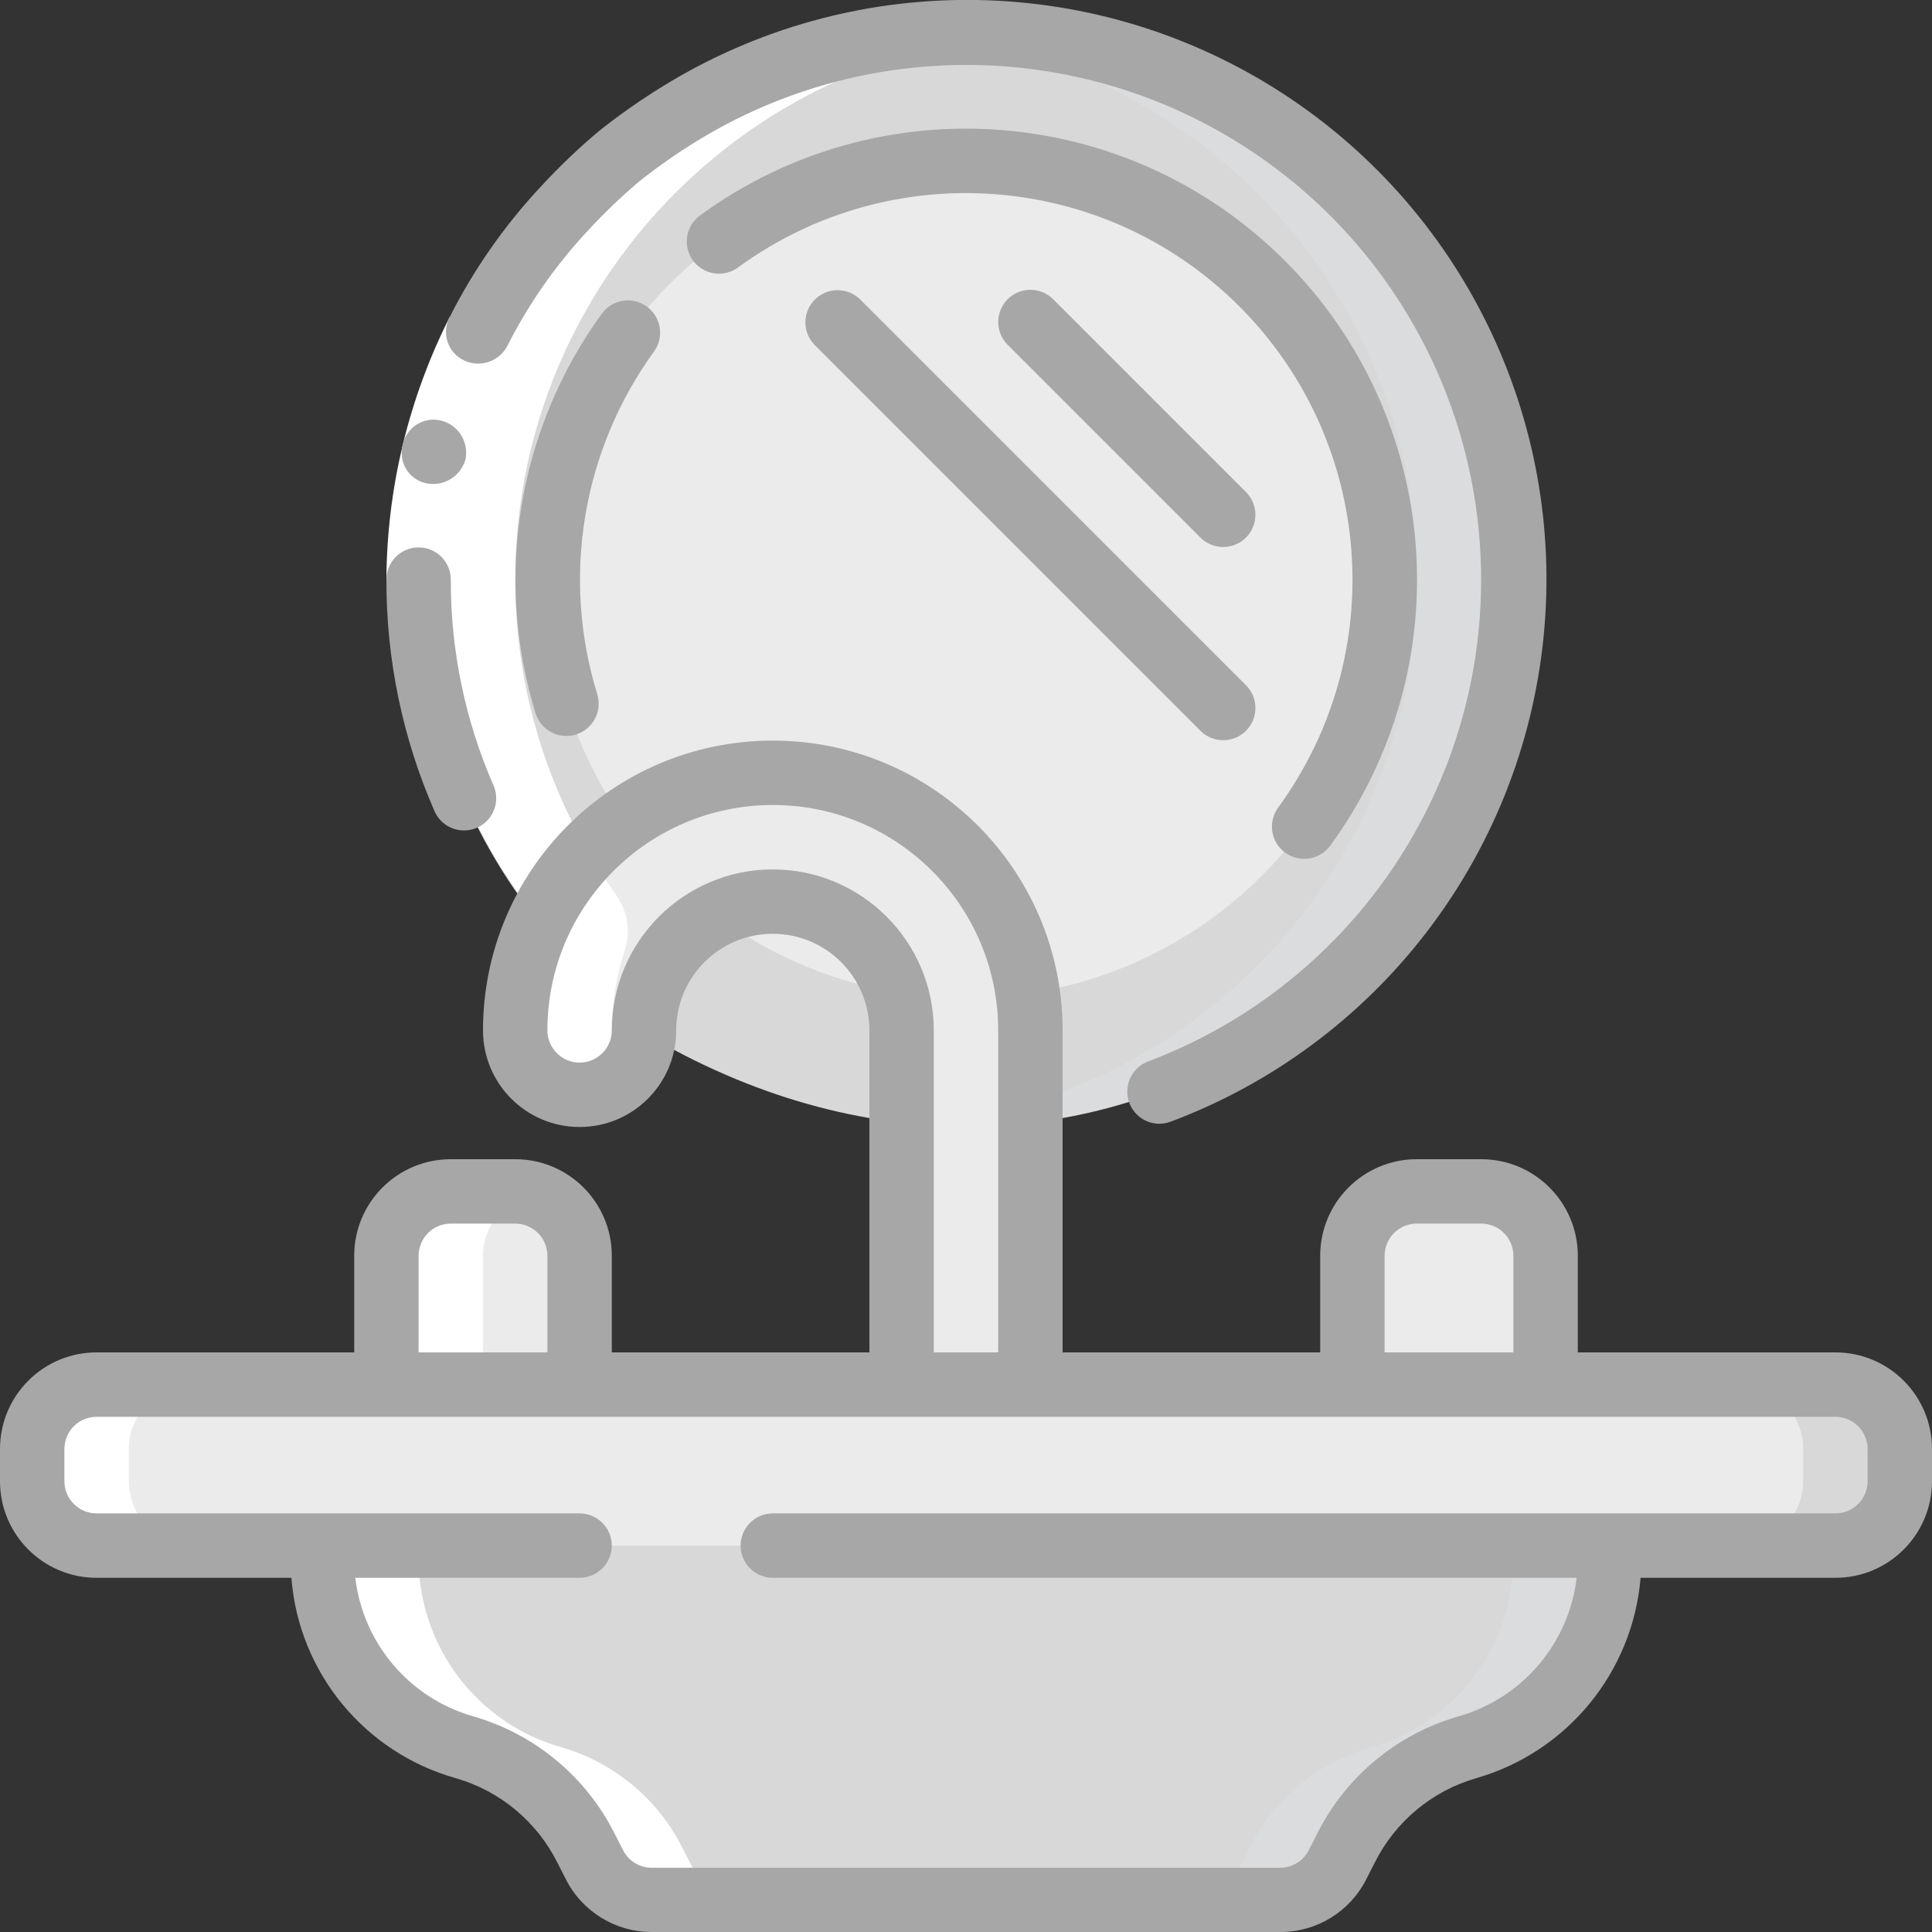<?xml version="1.0" encoding="UTF-8" standalone="no"?>
<svg xmlns="http://www.w3.org/2000/svg" xmlns:xlink="http://www.w3.org/1999/xlink" width="60px" height="60px" viewBox="0 0 60 60" version="1.1">
    <rect x="0" y="0" width="60" height="60" fill="#333333" stroke="none"/>
    <!-- Generator: Sketch 43.1 (39012) - http://www.bohemiancoding.com/sketch -->
    <title>006 - Sink and Mirror</title>
    <desc>Created with Sketch.</desc>
    <defs/>
    <g id="Page-1" stroke="none" stroke-width="1" fill="none" fill-rule="evenodd">
        <g id="006---Sink-and-Mirror" transform="translate(0, -1)" fill-rule="nonzero">
            <g id="Colour_copy" transform="translate(1, 2)">
                <path d="M17.546,29.571 C11.789,24.322 10.337,15.832 14.022,8.968 C17.707,2.104 25.586,-1.377 33.141,0.521 C40.697,2.419 45.996,9.21 46,17 C46,29.887 31.639,39.444 18.014,30.462 L17.546,29.571 Z" id="Shape" fill="#D8D8D8"/>
                <circle id="Oval" fill="#EBEBEB" cx="29" cy="17" r="13"/>
                <path d="M29,-1.69406589e-21 C28.494,-1.69406589e-21 28,0.032 27.5,0.076 C36.259,0.843 42.985,8.168 43.004,16.961 C43.023,25.754 36.328,33.108 27.572,33.912 C33.794,34.445 39.807,31.521 43.23,26.298 C46.653,21.075 46.934,14.395 43.962,8.903 C40.99,3.411 35.245,-0.008 29,-1.69406589e-21 Z" id="Shape" fill="#DBDCDE"/>
                <rect id="Rectangle-path" fill="#EBEBEB" x="0" y="42" width="58" height="5" rx="2"/>
                <path d="M56,42 L53,42 C54.103,42.003 54.997,42.897 55,44 L55,45 C54.997,46.103 54.103,46.997 53,47 L56,47 C57.103,46.997 57.997,46.103 58,45 L58,44 C57.997,42.897 57.103,42.003 56,42 L56,42 Z" id="Shape" fill="#D8D8D8"/>
                <path d="M49,47 L49,47.4 C49.004,50.122 47.198,52.515 44.58,53.26 C42.935,53.73 41.564,54.87 40.8,56.4 L40.55,56.89 C40.212,57.57 39.519,58 38.76,58 L19.24,58 C18.481,58 17.788,57.57 17.45,56.89 L17.2,56.4 C16.436,54.87 15.065,53.73 13.42,53.26 C10.805,52.511 9.002,50.12 9,47.4 L9,47 L49,47 Z" id="Shape" fill="#D8D8D8"/>
                <path d="M46,47 L46,47.4 C46.004,50.122 44.198,52.515 41.58,53.26 C39.935,53.73 38.564,54.87 37.8,56.4 L37.55,56.89 C37.212,57.57 36.519,58 35.76,58 L38.76,58 C39.519,58 40.212,57.57 40.55,56.89 L40.8,56.4 C41.564,54.87 42.935,53.73 44.58,53.26 C47.198,52.515 49.004,50.122 49,47.4 L49,47 L46,47 Z" id="Shape" fill="#DBDCDE"/>
                <path d="M27,42 L27,31 C27,28.791 25.209,27 23,27 C20.791,27 19,28.791 19,31 L19,31 C19,32.105 18.105,33 17,33 C15.895,33 15,32.105 15,31 L15,31 C15,26.582 18.582,23 23,23 C27.418,23 31,26.582 31,31 L31,42" id="Shape" fill="#EBEBEB"/>
                <path d="M17,38 L17,42 L11,42 L11,38 C11.003,36.897 11.897,36.003 13,36 L15,36 C16.103,36.003 16.997,36.897 17,38 L17,38 Z" id="Shape" fill="#EBEBEB"/>
                <path d="M47,38 L47,42 L41,42 L41,38 C41.003,36.897 41.897,36.003 43,36 L45,36 C46.103,36.003 46.997,36.897 47,38 L47,38 Z" id="Shape" fill="#EBEBEB"/>
            </g>
            <g id="Colour" transform="translate(1, 2)" fill="#FFFFFF">
                <path d="M15,30.9 C14.977,31.895 15.665,32.766 16.639,32.973 C17.335,33.099 18.045,32.842 18.5,32.3 C18.181,31.941 18.004,31.48 18,31 C18,30.167 18.132,29.339 18.392,28.548 C18.59,27.965 18.5,27.322 18.149,26.816 C16.097,23.955 14.995,20.521 15,17 C15.001,8.195 21.729,0.849 30.5,0.076 C30.005,0.032 29.506,-5.20959144e-17 29,-5.20959144e-17 C22.459,-0.011 16.494,3.737 13.667,9.635 C10.84,15.533 11.654,22.531 15.759,27.623 C15.274,28.648 15.015,29.766 15,30.9 Z" id="Shape"/>
                <path d="M2,47 L5,47 C3.897,46.997 3.003,46.103 3,45 L3,44 C3.003,42.897 3.897,42.003 5,42 L2,42 C0.897,42.003 0.003,42.897 -2.22044605e-16,44 L-2.22044605e-16,45 C0.003,46.103 0.897,46.997 2,47 Z" id="Shape"/>
                <path d="M14,38 C14.004,37.091 14.62,36.299 15.5,36.072 C15.337,36.026 15.169,36.002 15,36 L13,36 C11.897,36.003 11.003,36.897 11,38 L11,42 L14,42 L14,38 Z" id="Shape"/>
                <path d="M13.42,53.26 C15.065,53.73 16.436,54.87 17.2,56.4 L17.45,56.89 C17.788,57.57 18.481,58 19.24,58 L22.24,58 C21.481,58 20.788,57.57 20.45,56.89 L20.2,56.4 C19.436,54.87 18.065,53.73 16.42,53.26 C13.805,52.511 12.002,50.12 12,47.4 L12,47 L9,47 L9,47.4 C9.002,50.12 10.805,52.511 13.42,53.26 L13.42,53.26 Z" id="Shape"/>
            </g>
            <g id="Icons">
                <path d="M13.968,10.841 L15.75,11.75 C14.614,13.999 14.015,16.481 14,19 L12,19 C12.016,16.165 12.69,13.372 13.968,10.841 L13.968,10.841 Z" id="Shape" fill="#FFFFFF"/>
                <path d="M14.425,12.2 C14.915,12.423 15.494,12.228 15.75,11.754 C16.412,10.443 17.257,9.233 18.26,8.16 C18.757,7.621 19.287,7.113 19.846,6.639 C20.42,6.182 21.021,5.761 21.646,5.378 C26.825,2.2 33.357,2.232 38.504,5.461 C43.651,8.689 46.524,14.555 45.918,20.601 C45.312,26.646 41.332,31.826 35.646,33.968 C35.199,34.142 34.938,34.609 35.025,35.08 C35.111,35.552 35.52,35.896 36,35.9 C36.121,35.9 36.24,35.878 36.353,35.836 C42.761,33.433 47.25,27.602 47.936,20.793 C48.622,13.984 45.385,7.375 39.586,3.742 C33.786,0.109 26.427,0.081 20.6,3.67 C19.897,4.101 19.221,4.575 18.577,5.09 C17.947,5.622 17.35,6.193 16.791,6.8 C15.664,8.007 14.713,9.368 13.968,10.842 C13.839,11.081 13.814,11.363 13.901,11.62 C13.988,11.878 14.177,12.088 14.425,12.2 L14.425,12.2 Z" id="Shape" fill="#A7A7A7"/>
                <path d="M13.278,16.017 C13.803,16.103 14.309,15.783 14.455,15.271 C14.566,14.743 14.25,14.22 13.732,14.071 C13.472,13.996 13.192,14.033 12.96,14.172 C12.729,14.312 12.565,14.542 12.51,14.807 C12.436,15.07 12.477,15.353 12.624,15.584 C12.77,15.814 13.008,15.972 13.278,16.017 Z" id="Shape" fill="#A7A7A7"/>
                <path d="M14.411,26.791 C14.748,26.79 15.062,26.62 15.247,26.338 C15.431,26.056 15.461,25.7 15.326,25.391 C14.445,23.376 13.994,21.199 14,19 C14,18.448 13.552,18 13,18 C12.448,18 12,18.448 12,19 C11.994,21.475 12.502,23.924 13.494,26.191 C13.653,26.556 14.013,26.791 14.411,26.791 Z" id="Shape" fill="#A7A7A7"/>
                <path d="M39.911,27.479 C40.125,27.636 40.393,27.702 40.656,27.661 C40.919,27.62 41.154,27.477 41.311,27.262 C45.382,21.687 44.785,13.978 39.903,9.097 C35.022,4.216 27.312,3.62 21.738,7.692 C21.292,8.018 21.195,8.644 21.52,9.089 C21.846,9.535 22.472,9.633 22.918,9.307 C27.696,5.818 34.303,6.33 38.487,10.513 C42.67,14.697 43.182,21.304 39.693,26.082 C39.368,26.528 39.465,27.153 39.911,27.479 L39.911,27.479 Z" id="Shape" fill="#A7A7A7"/>
                <path d="M20.09,10.522 C19.876,10.365 19.607,10.299 19.345,10.34 C19.082,10.381 18.846,10.525 18.69,10.74 C16.091,14.325 15.329,18.923 16.633,23.155 C16.764,23.572 17.151,23.855 17.588,23.855 C17.69,23.856 17.791,23.841 17.888,23.81 C18.141,23.732 18.353,23.556 18.477,23.321 C18.601,23.087 18.626,22.812 18.548,22.559 C17.431,18.933 18.082,14.993 20.308,11.92 C20.465,11.706 20.53,11.438 20.489,11.176 C20.448,10.914 20.304,10.678 20.09,10.522 Z" id="Shape" fill="#A7A7A7"/>
                <path d="M31.293,10.293 C30.903,10.683 30.903,11.317 31.293,11.707 L37.293,17.707 C37.685,18.086 38.309,18.081 38.695,17.695 C39.081,17.309 39.086,16.685 38.707,16.293 L32.707,10.293 C32.317,9.903 31.683,9.903 31.293,10.293 Z" id="Shape" fill="#A7A7A7"/>
                <path d="M37.293,23.707 C37.685,24.086 38.309,24.081 38.695,23.695 C39.081,23.309 39.086,22.685 38.707,22.293 L26.707,10.293 C26.315,9.914 25.691,9.919 25.305,10.305 C24.919,10.691 24.914,11.315 25.293,11.707 L37.293,23.707 Z" id="Shape" fill="#A7A7A7"/>
                <path d="M57,43 L49,43 L49,40 C49,38.343 47.657,37 46,37 L44,37 C42.343,37 41,38.343 41,40 L41,43 L33,43 L33,33 C33,28.029 28.971,24 24,24 C19.029,24 15,28.029 15,33 C15,34.657 16.343,36 18,36 C19.657,36 21,34.657 21,33 C21,31.343 22.343,30 24,30 C25.657,30 27,31.343 27,33 L27,43 L19,43 L19,40 C19,38.343 17.657,37 16,37 L14,37 C12.343,37 11,38.343 11,40 L11,43 L3,43 C1.343,43 2.02906125e-16,44.343 0,46 L0,47 C2.02906125e-16,48.657 1.343,50 3,50 L9.049,50 C9.278,52.937 11.314,55.42 14.149,56.221 C15.527,56.616 16.675,57.571 17.314,58.854 L17.56,59.337 C18.064,60.356 19.103,61.001 20.24,61 L39.76,61 C40.896,61.003 41.935,60.361 42.44,59.344 L42.695,58.844 C43.334,57.566 44.479,56.615 45.852,56.221 C48.677,55.405 50.705,52.93 50.95,50 L57,50 C58.657,50 60,48.657 60,47 L60,46 C60,44.343 58.657,43 57,43 Z M43,40 C43,39.448 43.448,39 44,39 L46,39 C46.552,39 47,39.448 47,40 L47,43 L43,43 L43,40 Z M24,28 C21.24,28.003 19.003,30.24 19,33 C19,33.552 18.552,34 18,34 C17.448,34 17,33.552 17,33 C17,29.134 20.134,26 24,26 C27.866,26 31,29.134 31,33 L31,43 L29,43 L29,33 C28.997,30.24 26.76,28.003 24,28 Z M13,40 C13,39.448 13.448,39 14,39 L16,39 C16.552,39 17,39.448 17,40 L17,43 L13,43 L13,40 Z M58,47 C58,47.552 57.552,48 57,48 L24,48 C23.448,48 23,48.448 23,49 C23,49.552 23.448,50 24,50 L48.965,50 C48.722,52.04 47.28,53.734 45.305,54.3 C43.392,54.846 41.796,56.169 40.905,57.948 L40.651,58.448 C40.482,58.79 40.133,59.006 39.751,59.005 L20.24,59.005 C19.857,59.005 19.507,58.786 19.34,58.441 L19.095,57.96 C18.205,56.179 16.609,54.852 14.695,54.302 C12.719,53.737 11.276,52.041 11.034,50 L18,50 C18.552,50 19,49.552 19,49 C19,48.448 18.552,48 18,48 L3,48 C2.448,48 2,47.552 2,47 L2,46 C2,45.448 2.448,45 3,45 L57,45 C57.552,45 58,45.448 58,46 L58,47 Z" id="Shape" fill="#A7A7A7"/>
            </g>
        </g>
    </g>
</svg>
